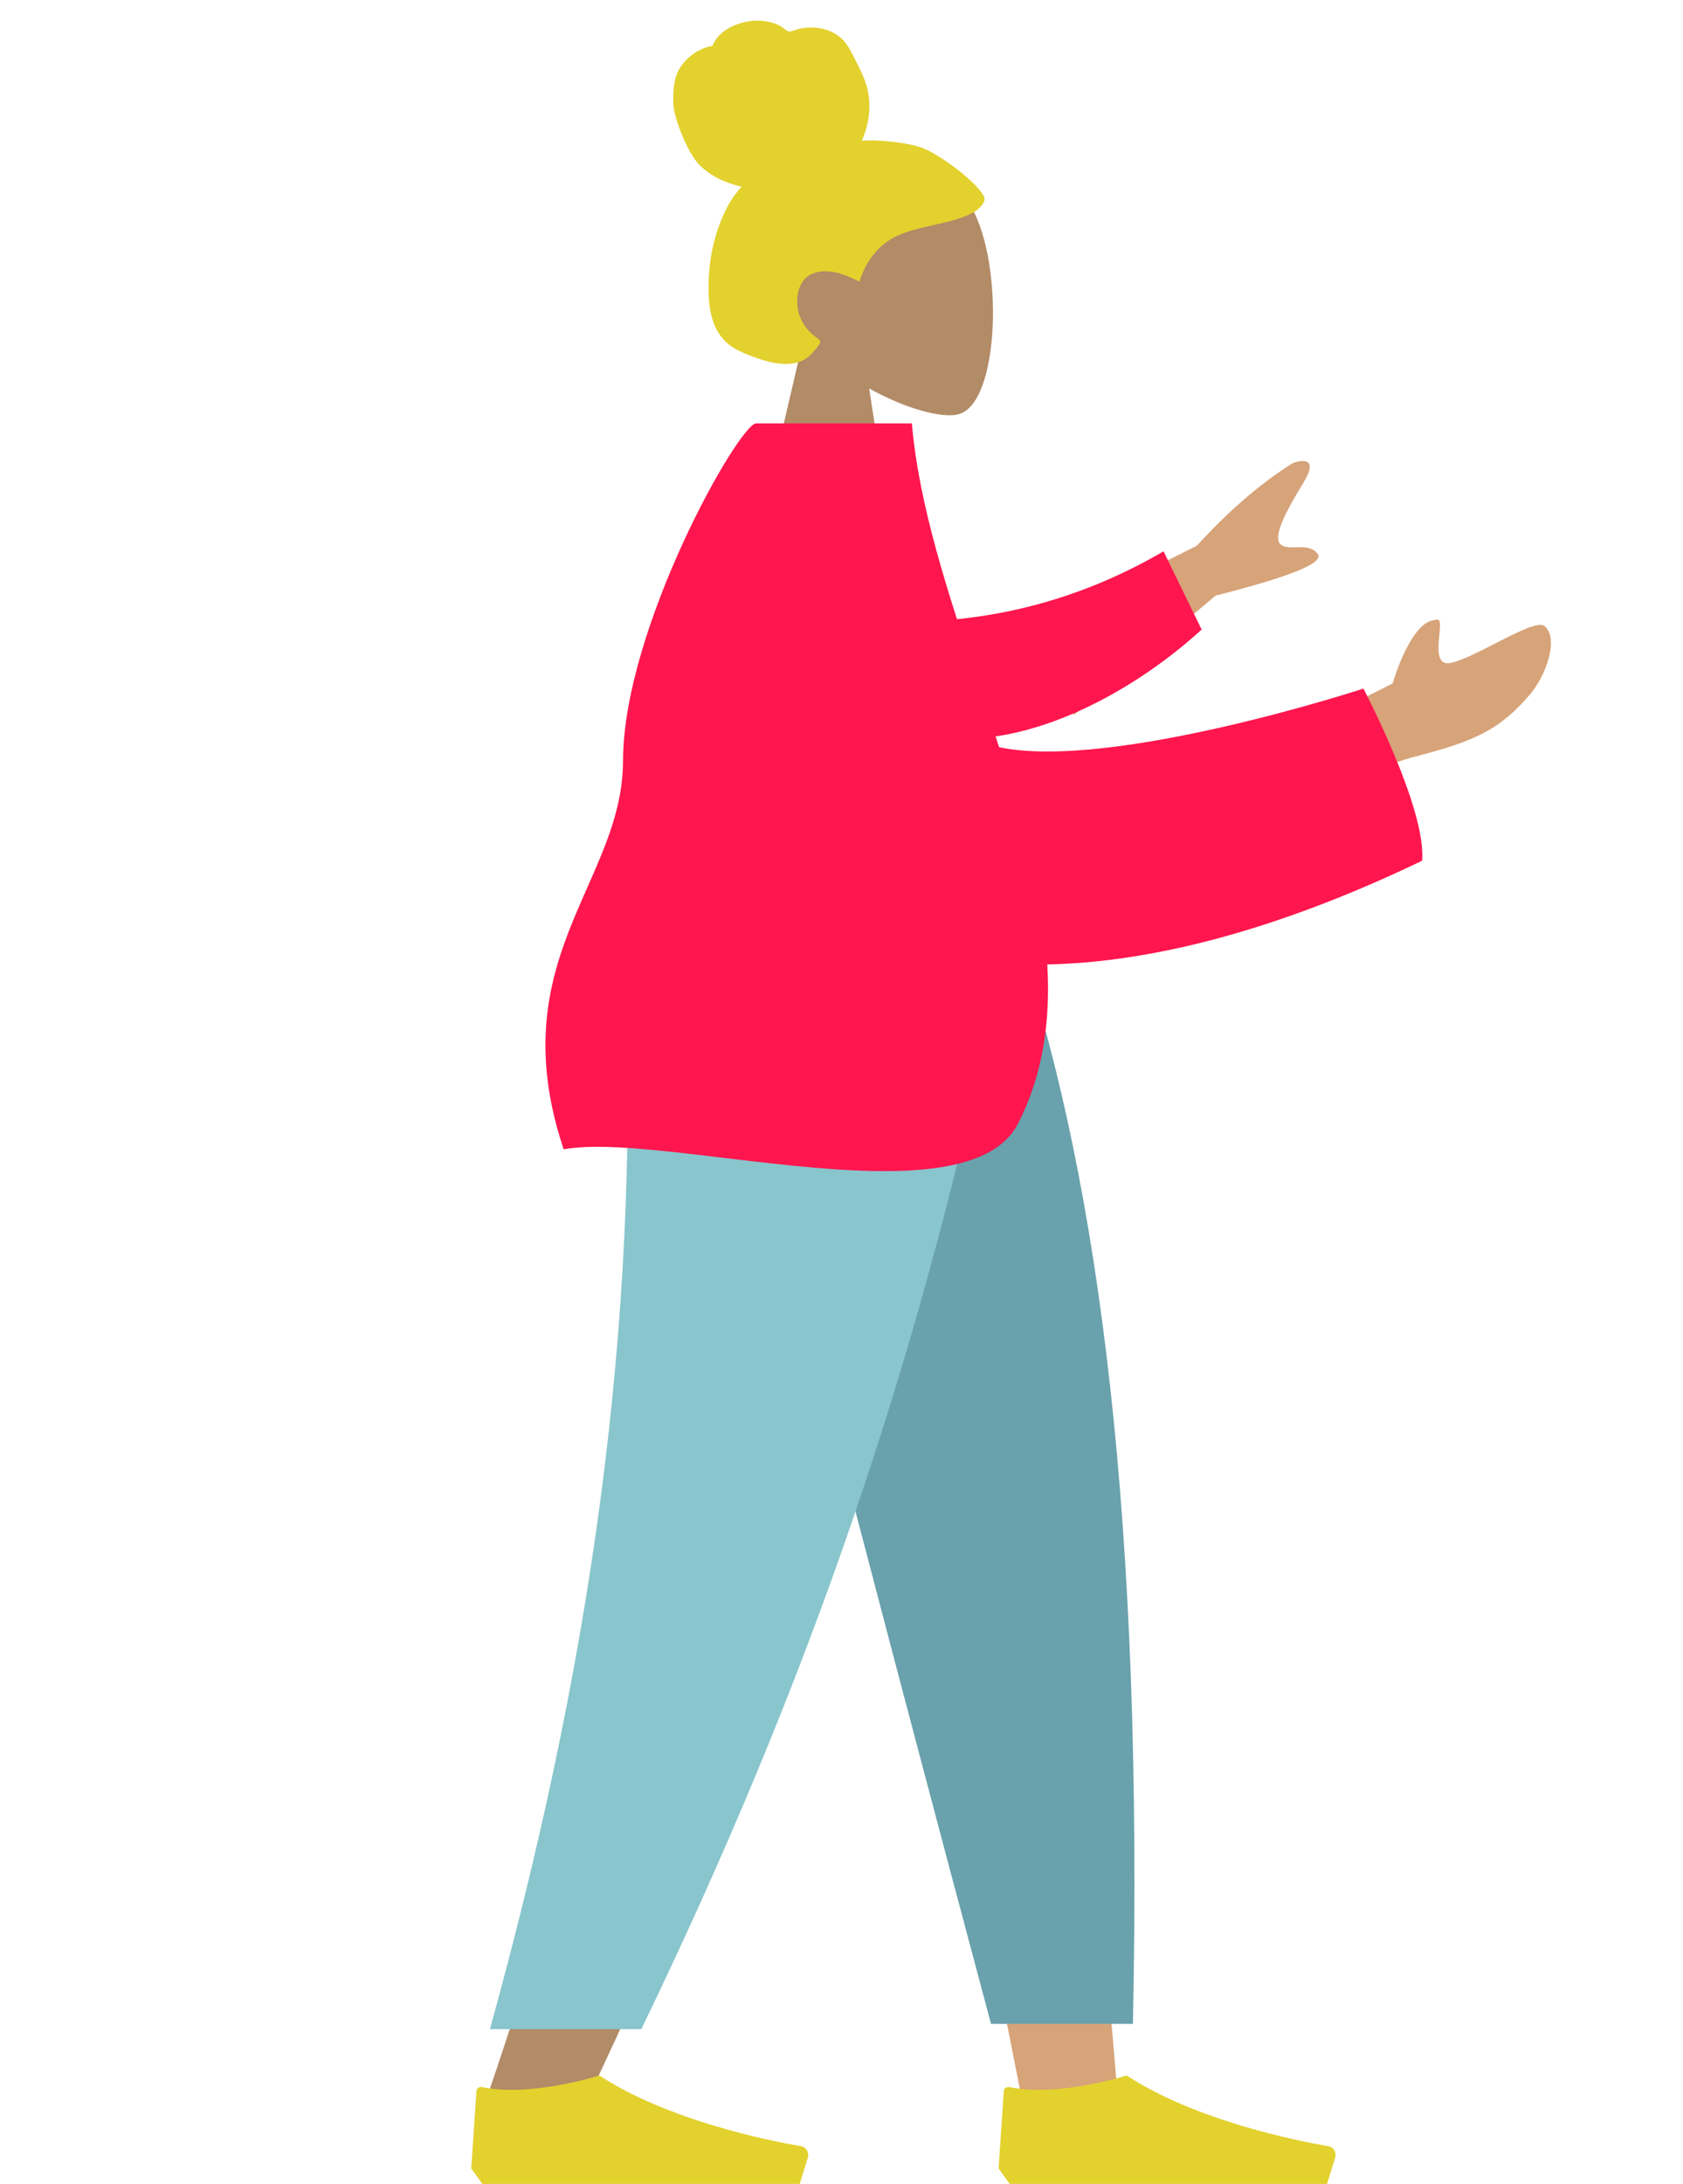 <svg width="387" height="502" viewBox="0 0 387 502" fill="none" xmlns="http://www.w3.org/2000/svg">
<path fill-rule="evenodd" clip-rule="evenodd" d="M199.867 89.297C208.22 93.929 216.428 96.167 220.281 95.254C229.942 92.963 230.83 60.448 223.355 47.629C215.88 34.811 177.45 29.224 175.513 54.621C174.841 63.436 178.864 71.302 184.808 77.721L174.15 123.423H205.11L199.867 89.297Z" fill="#B28B67"/>
<path fill-rule="evenodd" clip-rule="evenodd" d="M211.126 33.668C206.895 32.482 200.754 32.079 198.171 32.351C199.64 29.112 200.223 25.503 199.748 21.99C199.286 18.575 197.628 15.668 196.094 12.622C195.387 11.217 194.586 9.821 193.391 8.747C192.174 7.653 190.634 6.93 189.019 6.586C187.366 6.233 185.637 6.262 183.982 6.583C183.249 6.724 182.592 7.032 181.874 7.203C181.139 7.379 180.782 6.955 180.248 6.53C178.961 5.504 177.075 4.998 175.448 4.817C173.621 4.614 171.727 4.867 169.985 5.419C168.29 5.957 166.661 6.83 165.436 8.102C164.89 8.668 164.394 9.312 164.073 10.024C163.941 10.316 163.919 10.489 163.602 10.596C163.309 10.695 162.966 10.698 162.664 10.792C159.741 11.703 157.242 13.78 155.881 16.448C155.088 18.004 154.712 20.744 154.815 23.816C154.918 26.887 157.932 34.9 160.751 37.823C163.268 40.432 166.967 42.154 170.537 42.908C168.167 45.399 166.59 48.513 165.423 51.679C164.157 55.119 163.372 58.693 163.083 62.335C162.808 65.795 162.782 69.453 163.664 72.84C164.489 76.006 166.253 78.604 169.197 80.251C170.546 81.006 171.997 81.573 173.457 82.092C174.895 82.603 176.338 83.099 177.845 83.386C180.697 83.928 183.982 83.835 186.179 81.747C186.971 80.994 187.842 80.048 188.419 79.128C188.627 78.798 188.752 78.581 188.5 78.258C188.197 77.871 187.709 77.574 187.32 77.271C185.106 75.544 183.735 73.239 183.39 70.499C183.039 67.72 183.851 64.132 186.788 62.919C190.415 61.421 194.408 63.14 197.632 64.742C199.001 60.294 201.814 56.29 206.224 54.25C211.102 51.993 216.7 51.728 221.714 49.792C223.02 49.287 224.351 48.714 225.313 47.686C225.715 47.256 226.186 46.699 226.347 46.131C226.557 45.384 226.034 44.758 225.63 44.176C223.486 41.09 215.356 34.855 211.126 33.668Z" fill="#E3D12E"/>
<path fill-rule="evenodd" clip-rule="evenodd" d="M165.12 218.364L212.374 368.165L234.6 480.638H256.908L234.639 218.364H165.12Z" fill="#D7A379"/>
<path fill-rule="evenodd" clip-rule="evenodd" d="M143.884 218.364C147.181 296.185 145.881 338.631 145.143 345.701C144.405 352.771 140.215 400.124 111.667 483.012H134.87C172.677 403.495 185.875 356.143 190.211 345.701C194.547 335.26 207.354 292.814 226.051 218.364H143.884Z" fill="#B28B67"/>
<path fill-rule="evenodd" clip-rule="evenodd" d="M164.105 218.364C176.397 269.911 197.656 352.193 227.882 465.21H260.51C262.92 349.209 252.668 272.861 234.915 218.364H164.105Z" fill="#69A1AC"/>
<path fill-rule="evenodd" clip-rule="evenodd" d="M143.719 218.364C146.948 296.185 138.579 372.853 112.656 466.422H147.469C185.345 388.092 212.493 311.802 231.046 218.364H143.719Z" fill="#89C5CC"/>
<path fill-rule="evenodd" clip-rule="evenodd" d="M108.36 498.44L109.558 480.666C109.601 480.037 110.207 479.604 110.823 479.735C122.031 482.111 137.805 477.078 137.805 477.078C153.722 487.45 176.846 492.066 184.152 493.323C185.366 493.531 186.125 494.759 185.763 495.935L183.893 502H137.805H110.921L108.36 498.44Z" fill="#E3D12E"/>
<path fill-rule="evenodd" clip-rule="evenodd" d="M229.62 498.44L230.818 480.666C230.861 480.037 231.467 479.604 232.083 479.735C243.291 482.111 259.065 477.078 259.065 477.078C274.982 487.45 298.106 492.066 305.412 493.323C306.626 493.531 307.385 494.759 307.023 495.935L305.153 502H259.065H232.181L229.62 498.44Z" fill="#E3D12E"/>
<path fill-rule="evenodd" clip-rule="evenodd" d="M275.219 125.429L230.443 147.989L246.978 164.316L279.513 136.911C296.652 132.566 304.49 129.387 303.027 127.374C301.793 125.678 299.803 125.737 297.97 125.791C296.542 125.833 295.21 125.873 294.404 125.077C292.564 123.26 296.075 116.908 299.686 111.011C303.298 105.115 299.436 105.628 297.228 106.476C290.001 110.977 282.665 117.294 275.219 125.429ZM320.238 157.085L300.57 167.025L301.69 185.183C301.69 185.183 314.428 176.724 325.388 173.913C339.361 170.329 345.015 167.592 351.843 159.587C355.496 155.305 358.597 146.696 355.12 143.892C353.786 142.816 348.815 145.357 343.744 147.95C339.879 149.926 335.955 151.932 333.538 152.389C330.284 153.006 330.665 149.125 330.969 146.025C331.187 143.799 331.367 141.976 330.135 142.503C324.378 142.594 320.238 157.085 320.238 157.085Z" fill="#D7A379"/>
<path fill-rule="evenodd" clip-rule="evenodd" d="M208.637 142.964C224.32 142.811 245.234 139.764 267.549 126.733L276.313 144.712C260.92 158.765 239.277 170.312 220.353 169.823C205.439 169.437 197.817 152.842 208.637 142.964Z" fill="#FF164E"/>
<path fill-rule="evenodd" clip-rule="evenodd" d="M166.339 266.141C151.429 264.353 137.729 262.71 129.61 264.18C120.501 236.964 128.065 219.828 135.047 204.01C139.256 194.476 143.253 185.42 143.262 174.925C143.287 144.36 169.963 97.314 173.888 97.314H175.015H206.12H209.682C211.282 116.228 218.112 136.707 224.986 157.317C226.591 162.13 228.198 166.95 229.742 171.759C255.755 177.191 313.516 158.282 313.516 158.282C313.516 158.282 328.098 186.035 326.998 197.853C293.377 214.01 264.562 221.213 240.822 221.689C241.576 234.648 239.861 246.979 234.102 258.246C226.384 273.343 194.243 269.488 166.339 266.141Z" fill="#FF164E"/>
</svg>

